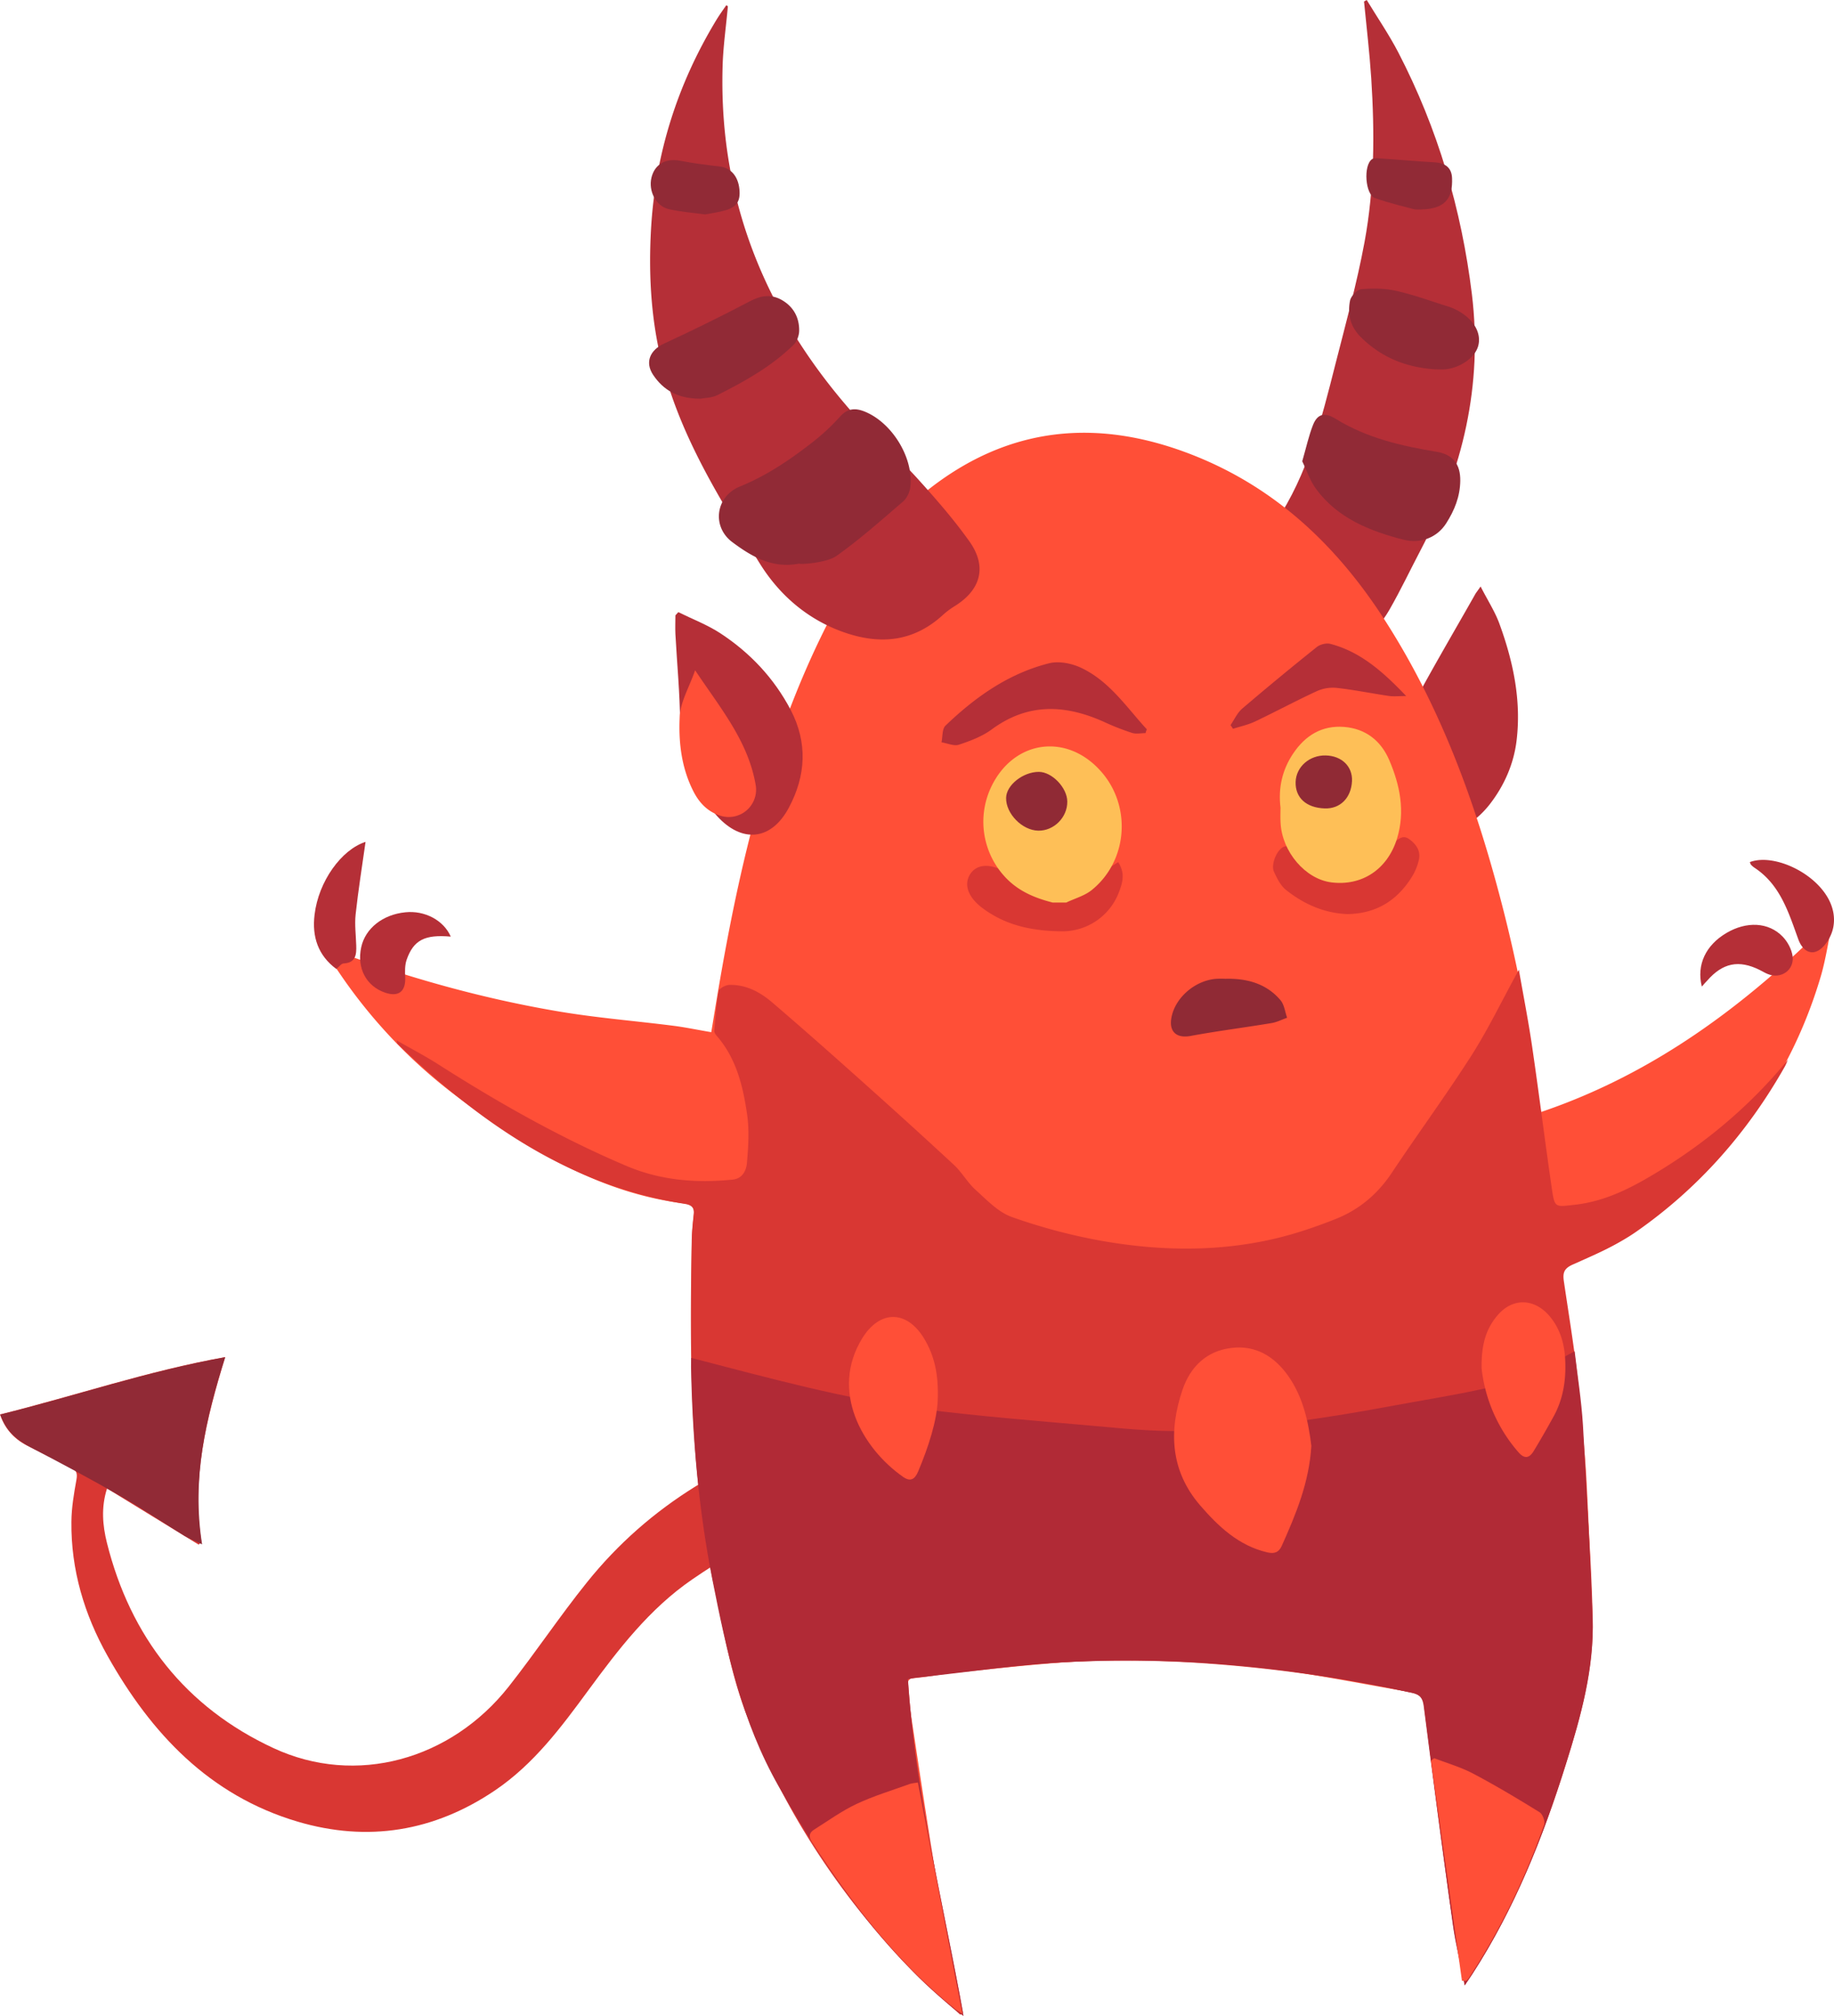 <svg xmlns="http://www.w3.org/2000/svg" viewBox="0 0 1831.27 2013"><defs><style>.cls-1{fill:#d93733;}.cls-2{fill:#912a36;}.cls-3{fill:#b52f37;}.cls-4{fill:#ff4f37;}.cls-5{fill:#b12a36;}.cls-6{fill:#febf57;}.cls-7{fill:#902a35;}</style></defs><g id="Layer_2" data-name="Layer 2"><g id="Слой_1" data-name="Слой 1"><path class="cls-1" d="M0,1412.3c74.5-18.5,146.7-43.3,224.9-57.3-19,61.9-33.8,121.7-23.8,184.6l-2.7,2.7c-30.3-18.6-60.5-37.1-91.5-56.1-6.1,18.9-4.4,37-.2,54,23.5,94.2,78.7,164.6,166.5,205.3,82.3,38.2,177,11.7,234.7-61.4,26.9-34.1,51-70.4,78.2-104.2,62.6-78,145.2-125.6,240.1-153.1,24.2-7,49.1-7,73.2,2.9,10.3,4.3,17.6,10.8,18.6,22.7,1,11.6-4.9,19.4-14.3,24.3s-19.3,9.6-29.6,12.6c-66,18.9-126.5,49-182.9,87.7-42.7,29.3-73.6,69.7-103.8,110.8-27.1,36.9-54.3,73.5-92.9,99.7-61,41.3-127.3,52.1-197.5,31.3-87.9-26.1-146.1-88-189.6-165.4-23.2-41.3-36.6-86-36.1-133.9.1-14,2.5-28.1,5-41.9,1.1-6.2.3-9.7-5.4-12.4-14-6.7-27.8-13.9-41.8-20.8C15.5,1437.9,5.5,1428.2,0,1412.3Z"/><path class="cls-2" d="M.3,1412.4c74.9-18.5,146.8-43.2,224.5-57.2-19.6,61.7-33.4,121.6-23,186.8-7.3-3.5-12.7-5.5-17.5-8.4-21.1-13-41.7-27-63.2-39.3-29.8-17.1-60.1-33.3-90.6-49.2C16.9,1437.9,6,1429,.3,1412.4Z"/><path class="cls-3" d="M1364.7,0c10.6,17.5,22.2,34.4,31.6,52.5,39.3,75.9,63,156.4,73.4,241.2,11,90.8-9,175-51,255.2-10.4,19.8-20,40.1-31.1,59.5-9.7,16.9-22.8,30.7-42.6,36.5-15.7,4.5-20.7,3-30.2-9.9-13.1-17.8-25.9-35.8-39.4-53.3-11.7-15.3-12.5-31.6-6.6-49,1.3-3.8,2.6-7.8,4.8-11.1,32.3-48,45.9-103,59.8-157.9,10.3-40.5,21.5-80.9,29.1-122,10-54,10.2-108.9,6.7-163.6-1.7-25.6-4.7-51.1-7.2-76.6C1362.9.9,1363.8.5,1364.7,0Z"/><path class="cls-3" d="M1478.4,585.6c7.2,14.1,14.5,25.3,18.9,37.5,13.7,37.6,21.9,76.4,17,116.6-2.9,23.5-12.5,45.1-27.1,63.8a93.14,93.14,0,0,1-19.3,18.3c-35.3,25-70.3,9-75.6-33.9-3.8-30.9,5.1-59,19.2-85.4,19.6-36.6,40.7-72.4,61.2-108.6C1473.5,592.3,1474.7,590.9,1478.4,585.6Z"/><path class="cls-4" d="M1461.5,1977.6c-5.1-29.1-11.1-58.1-15.1-87.3-8.8-63.1-16.7-126.4-24.6-189.6-.9-7.1-4.5-9.5-10.5-10.6-44.2-7.6-88.2-16.4-132.5-22.7a1022.86,1022.86,0,0,0-195.5-8.9c-51,2.7-101.9,9.1-152.8,14.1-8,.8-19.1.2-22.9,5s-.9,15.5.3,23.4c9.1,60,18,120.1,28,180,6.9,40.9,15.7,81.5,23.6,122.2.3,1.7.5,3.5,1.1,7.5-4.2-3-6.8-4.7-9.2-6.7-78-64.7-132.9-146.9-180.8-235-31.8-58.5-44.3-122.3-57.6-186.1-23.7-113.4-24-228.4-22.2-343.5.1-9.3,1.2-18.5,2-27.7.5-5.8-1.7-9.1-7.7-9.8-85.3-10.1-155.5-53.4-222.8-102.6A516.24,516.24,0,0,1,330.5,958.7c-2.2-3.4-4.3-6.8-7.9-12.5,5,1.2,7.6,1.5,10,2.4,73.5,27.2,148.6,48.4,225.8,61.4,38,6.4,76.5,9.4,114.7,14.3,11.7,1.5,23.3,4,37.1,6.3,2.4-14.2,4.6-28.2,7-42.2C738.4,863.7,767,741.3,824,627.2c25.4-50.8,54.5-99.1,99.4-135.5,82.4-66.7,173.1-75.2,269.8-36.5,81.6,32.7,142,90.3,189.1,163.3,55.5,86.1,90.2,180.7,116,279.2a1473.2,1473.2,0,0,1,38.1,200.7c.4,3.6,1.5,7.2,2.4,11.9,112.7-38.2,204.5-106.9,287.2-189.5,1.1.5,2.2,1.1,3.3,1.6-3.7,17.5-6.2,35.3-11.2,52.4-33,111.5-101.2,196.9-196.2,261.8-15.7,10.7-34.1,17.9-51.9,25.1-8.7,3.5-10.8,7.6-9.5,16.4,5.8,39.2,11.5,78.5,16.2,117.8,3.5,29.8,6.4,59.8,7.8,89.7,2.4,47.8,4.6,95.7,4.6,143.5,0,47.6-14.2,92.8-28.4,137.8-22.5,71.3-50.6,140.1-91.4,203.3-1.6,2.5-3.4,4.8-5.1,7.2A5.85,5.85,0,0,1,1461.5,1977.6Z"/><path class="cls-1" d="M958.8,2011.6c-15.1-13.6-30.9-26.5-45.1-41-72.9-74.3-129.5-160-167.5-256.6-16.3-41.3-23.8-86.3-33.1-130-24.4-114.1-24.5-229.9-22.4-345.8.2-8.5,1-17.1,2-25.5.9-7.3-2.6-9.6-9.2-10.7-115.1-18.2-205-81.7-286.7-159.9-.2-.2-.2-.7-.8-3.3,14.6,8.3,28.2,15.4,41.1,23.6,60.2,38.4,122,73.5,187.8,101.5,34.6,14.8,70.2,17.6,106.8,13.9,9.7-1,13.4-9.1,14.1-16.4,1.4-16.1,2.5-32.7.2-48.6-4.1-28.3-10.8-56.3-30.6-78.8-1.1-1.3-2.3-3.3-2.2-4.8,1.1-13.2,2-26.5,4.4-39.6.5-2.7,6.9-6.1,10.7-6.2,16.4-.4,30.4,7,42.4,17.2,29.9,25.6,59.4,51.7,88.7,77.9,31.3,28,62.4,56.1,93.1,84.6,8.1,7.5,13.6,17.8,21.8,25.1,11.1,10,22.4,22.1,35.9,26.9a568.34,568.34,0,0,0,88.9,23.7c56.3,10,113.1,11.4,169.3-1,22.3-4.9,44.3-12.3,65.6-20.8,23.1-9.2,41.7-24.8,55.8-46.1,26.1-39.2,54-77.2,79.4-116.9,16.9-26.5,30.5-55,47.4-85.7,4.9,27.8,9.7,52.3,13.3,77,7,47.7,12.9,95.6,19.9,143.3,2.6,17.6,3.8,16.4,22.1,14.4,32.1-3.5,58.9-17.9,85.8-34.4,48.6-29.9,91.2-66.1,127.6-110.5-1,2.3-1.9,4.6-3.1,6.8-37.3,66-86.4,121.7-148.5,165-19.3,13.4-41.4,23-63,32.6-8.9,3.9-10.4,8.2-9.2,16.6,5.5,37.4,11.8,74.8,15.4,112.4,4.5,46.5,6.8,93.2,9.7,139.9q2.55,41.1,3.7,82.3c1.6,53.6-12.9,104.2-28.9,154.5-22.5,70.9-50.4,139.5-91,202.3-2,3.1-4.1,6.1-7.7,11.5-4.3-21.7-9.1-41-11.8-60.5q-15.15-109.05-29-218.3c-1-8.1-4.1-11.4-11.8-13a1463.77,1463.77,0,0,0-214.6-29.9c-89-5.5-177.3-.4-265.2,13.1-7.6,1.2-15.3,1.9-23.7,2.9,7.4,113.6,35.1,223,55,333.6A29.08,29.08,0,0,0,958.8,2011.6Z"/><path class="cls-1" d="M1345.6,912.7c-23-.8-43.5-9.8-61.5-24.1-5.4-4.3-9-11.6-12-18.1-3.3-7.1,2.6-21.9,9.8-25,2.6-1.2,6.8,0,9.8,1.2,5,2,9.4,6.1,14.5,7.4,19.6,4.7,39.5,8,59.1.8,8.9-3.3,17.2-8.4,25.5-13.2,5.3-3,9.4-8.9,16.5-3.7s11.5,12,9.4,20.8a56.6,56.6,0,0,1-7.2,17.2C1394.8,899.3,1374.1,912.2,1345.6,912.7Z"/><path class="cls-1" d="M1116.5,860.8c7.5,11.5,4.1,21.3.6,30.5a60.41,60.41,0,0,1-57,38.6c-24.7-.3-48.7-4.1-70.3-17.3a99.94,99.94,0,0,1-10.1-6.9c-13.2-10.5-17.3-22.5-11.2-32.5,5.8-9.5,17.6-11.6,32.8-4.1,23.6,11.7,48.2,15.7,74.3,12.9,12-1.3,22-5.7,30.5-14.1C1109,865.2,1112.7,863.4,1116.5,860.8Z"/><path class="cls-5" d="M690.1,1355.8c77.8,20.1,153.9,41.3,232.3,51.3,55.2,7,110.7,11.4,166.2,16.3,31,2.7,62.2,6.2,93.1,5.3,69.4-1.9,138.1-11.9,206.4-24.6,29.9-5.6,60-10.3,89.7-16.7,33.2-7.1,63.7-21.4,94.5-38.2,2.9,24.9,6.8,49.3,8.3,73.9q5.7,96.15,9.6,192.3c1.9,50.5-11.7,98.4-26.6,145.9-23,73.5-51.4,144.6-93.4,209.7-2,3-4,6-7.7,11.5-4.3-21.9-9-41.1-11.8-60.7q-15.15-109-29.1-218.3c-1-7.9-3.6-11.4-11.6-13.2-112.2-24.6-225.7-36.6-340.5-31-51.8,2.5-103.3,10.4-154.9,15.8-2.5.3-5,1-8.1,1.6,7.4,113.2,35.1,222.6,55.6,336.3-5-3.8-8-6-10.9-8.3-73.9-61.1-126.6-138.7-173.7-221.1-36.8-64.5-52.1-135.1-66.2-206.5-13.8-70.1-19.9-141-21.3-212.3C690,1361.7,690.1,1358.4,690.1,1355.8Z"/><path class="cls-4" d="M1309.4,1443.7c-2.2,36.7-15.5,68.4-29.6,99.9-3,6.6-7.5,8-14.4,6.4-28.7-6.7-49-26-67.2-47.1-29.5-34.3-31.4-74-17.5-115.1,7.8-23,23.9-38.9,48.8-41.9,24.5-3,43.2,8.6,56.9,28.1C1301.3,1395.3,1306.5,1419.9,1309.4,1443.7Z"/><path class="cls-4" d="M961,2010.8c-4.3-2.8-6.1-3.8-7.7-5.1C895.4,1959,850.8,1900.9,810.7,1839c-3.5-5.4-2.6-9.1,2.1-12.1,14-8.8,27.6-18.7,42.5-25.7,17-8,35.3-13.5,53-19.9,2.3-.8,4.9-.9,8.2-1.5C931.2,1856.2,945.8,1931.9,961,2010.8Z"/><path class="cls-4" d="M1459.8,1977.8q-15.45-109.8-31-219.6c1.1-.9,2.1-1.8,3.2-2.7,13.2,5.1,26.9,9,39.3,15.6,22.5,11.9,44.4,25,66,38.4,3.1,1.9,5.8,9.3,4.5,12.7-19.2,54-43.9,105.4-75.5,153.4a12.56,12.56,0,0,1-2.4,2.2Z"/><path class="cls-4" d="M936.3,1398.8c-1.1,20.5-9.1,45.7-19.5,70.4-3.3,7.9-7.7,10.6-15.1,5.4-40.7-28.5-73.3-85.7-40.6-138.6,17.4-28,44.1-28.1,61.4.1C933,1353.4,937.4,1372.2,936.3,1398.8Z"/><path class="cls-4" d="M1479.4,1366.3c-.4-24.5,4.8-40.1,16.1-53.2,14.5-16.9,35.2-16.9,50.3-.6,11,12,15.8,27,16.9,42.5,1.4,20.4-1.2,40.7-11.3,59.1-6.4,11.7-13,23.2-19.9,34.6-4.4,7.3-9.3,8.4-15.5,1.1A152.77,152.77,0,0,1,1479.4,1366.3Z"/><path class="cls-6" d="M1051.2,901.2c-17.8-4.5-34.2-11.3-47.2-25.1a81,81,0,0,1-14.5-89.9c22.4-47.7,76.4-55,110.7-15,29.9,34.8,25.6,88.7-10.1,117.5-7.2,5.8-17,8.4-25.5,12.5Z"/><path class="cls-6" d="M1278.6,806.4c-2.4-19.6,1.7-37.8,12.7-54.1,12-17.9,28.6-28.2,50.7-26.5,21.6,1.7,36.9,13.8,45.2,33.2,10.7,25,16,51.1,7.8,78.1-9.5,31-35.2,47.9-65.9,43.9-25.7-3.4-48.8-30.4-50.4-59C1278.3,816.8,1278.6,811.6,1278.6,806.4Z"/><path class="cls-3" d="M1143.8,732c-4.5,0-9.3,1.1-13.4-.2a246.55,246.55,0,0,1-27.8-10.9c-38.8-17.5-76-19.3-112.2,7.3-9.6,7.1-21.5,11.6-33,15.4-4.9,1.6-11.5-1.5-17.3-2.4,1.2-5.7.5-13.3,4-16.7,29.7-28.5,62.9-52,103.3-62.2,9.8-2.5,22.6,0,32.1,4.5,28.3,13.3,45.3,39.3,65.6,61.4C1144.6,729.4,1144.2,730.7,1143.8,732Z"/><path class="cls-3" d="M1404.1,695c-7.6,0-12.6.6-17.3-.1-17.6-2.6-35-6.2-52.6-8.1a39.21,39.21,0,0,0-20.2,3.7c-20.5,9.5-40.4,20.2-60.8,29.9-6.9,3.3-14.6,4.9-22,7.3-.8-1.3-1.7-2.5-2.5-3.7,3.8-5.5,6.7-12.2,11.7-16.5q36.75-31.35,74.5-61.5c3.3-2.6,9.5-4.2,13.5-3.1C1358.6,650.8,1381,670.8,1404.1,695Z"/><path class="cls-7" d="M1223.6,977.3c21.3-.5,40.8,4.6,55,21.4,3.8,4.5,4.5,11.6,6.6,17.5-5.1,1.8-10.1,4.4-15.4,5.3-27,4.5-54.2,7.9-81.1,12.9-13.8,2.5-21.7-4.1-19-18.4,3.6-19.5,22.9-36.6,43.9-38.6A83.42,83.42,0,0,1,1223.6,977.3Z"/><path class="cls-3" d="M365,840.6c-3.4,24.3-7.3,48.3-9.9,72.4-1.1,10.2.3,20.7.6,31,.3,9.1-.4,17.4-12.7,18-2.2.1-4.3,3.2-7.2,5.5-18.2-13.5-24.4-32.1-21.7-54.2C318,880.1,340.9,848.3,365,840.6Z"/><path class="cls-3" d="M450.1,935.2c-26-2.3-37.2,3.4-44.1,23.2-1.8,5.3-1.7,11.6-1.4,17.4.6,14.1-6.5,19.9-19.9,15.4-19-6.4-28.6-24.5-24-45.5,4.1-18.8,21.6-32.6,44.1-34.8C424,908.9,443,918.8,450.1,935.2Z"/><path class="cls-3" d="M1747.2,860.8c30.1-11.4,91.1,23.2,83.4,64.8-1.4,7.7-6,16.2-11.9,21.3-9.5,8.2-18.8,2.8-23.1-9.1-9.7-26.7-18-54.6-43.9-71.5a18.07,18.07,0,0,1-3.3-2.9C1747.9,862.9,1747.8,862.1,1747.2,860.8Z"/><path class="cls-3" d="M1699.3,985.1c-5.5-21.8,4-41.4,24.5-53.5,20.1-11.9,42.2-11,56.3,3.7,4.8,5,8.8,12.4,9.8,19.2,2,14.2-11.7,23.5-24.9,18-2.7-1.1-5.3-2.7-7.9-4-20.9-10.4-37-7.1-52.5,10.7C1703.1,980.7,1701.7,982.3,1699.3,985.1Z"/><path class="cls-7" d="M1037.3,770.7c13.1,0,28.3,15.8,28.4,29.6.2,15.8-13.4,29.4-29,29.1-16-.3-32.3-16.9-32.1-32.6C1004.7,784,1021.4,770.7,1037.3,770.7Z"/><path class="cls-7" d="M1322.8,807.2c-18.5-.6-29.6-10.7-29.1-26.5.5-15.1,13.9-26.8,30.1-26.4,16,.4,26.8,11,26.2,25.5C1349.2,796.6,1338.3,807.7,1322.8,807.2Z"/><path class="cls-3" d="M726.8,6.3c-1.8,20.3-4.8,40.5-5.3,60.8C717.7,205,768.2,321.9,860.4,422.2c17.1,18.6,36.7,34.8,53.7,53.4,18.9,20.8,37.6,42.1,53.9,65,18,25.4,11.3,48.7-15.2,64.9a80.77,80.77,0,0,0-11.5,8.7c-29.2,26.6-62.2,29.8-98.4,17.2s-64.4-37-84-68.4c-38-60.9-76.5-122.1-95.8-192.3-12.7-46.1-15.7-93.2-13.1-141,4.2-75.7,26.3-145.5,65.5-210.1,3-4.9,6.4-9.6,9.7-14.4C725.7,5.5,726.2,5.9,726.8,6.3Z"/><path class="cls-3" d="M677.3,611.2c14.1,7,29,12.6,42.1,21.2,29.6,19.4,53.4,44.7,70,76.2,17.2,32.9,15.4,65.9-1.8,98-17.6,32.9-47,35.5-71.8,8-23.9-26.4-36.5-56.6-36.7-92.7-.2-29.6-3.1-59.2-4.7-88.8-.3-6.2,0-12.5,0-18.7C675.3,613.3,676.3,612.3,677.3,611.2Z"/><path class="cls-2" d="M798.1,562.7c-26.5,5.3-47.2-6.7-66.9-21.4-20.6-15.4-17-45.6,8-55.7,25.5-10.4,47.8-25.3,69.2-41.8a215.17,215.17,0,0,0,30.3-27.7c7.3-8.2,14.8-8.9,23.8-5.5,27.7,10.6,49.9,46.1,46.5,75.6-.6,5.1-3.4,11.1-7.1,14.4-21.9,18.8-43.5,38.1-67,54.7C825,562.1,798.2,563.9,798.1,562.7Z"/><path class="cls-2" d="M1300.3,460.6c4-13.9,6.5-25.5,10.8-36.4,4.6-11.4,11.9-12.6,22.6-6,30.9,19.1,65.5,27.1,100.8,32.9,16.3,2.7,23.8,12.4,23.6,28.9-.2,15.9-5.8,29.6-14.1,42.6-8.8,13.8-25.2,20.8-42.9,16.2-33.4-8.6-65.2-21.3-86.7-50.2C1308.1,480.2,1304.7,469.5,1300.3,460.6Z"/><path class="cls-2" d="M699.3,398.1c-22.2,0-36.9-8.4-47.2-23.9-8.4-12.7-2.9-24.7,10.9-31.1q43.35-20,85.6-42.2c11.3-6,21.6-7.5,32.5-1.1,11.5,6.8,17.1,17.6,16.9,30.6-.1,4.7-2.3,10.7-5.7,14-22,21.5-48.5,36.3-75.7,50C710.8,397.4,703.2,397.3,699.3,398.1Z"/><path class="cls-2" d="M1433.4,368.8c-29.2-1.9-53.8-11.7-74.4-32-10.7-10.6-13.6-22.9-11-36.5.9-4.6,7-11.1,11.2-11.5,11.5-1.1,23.6-.9,34.8,1.6,17.3,3.8,34,10,50.9,15.3a55.27,55.27,0,0,1,11.2,4.7c15.8,8.9,23.3,22.4,19.9,35-3.3,12.4-20,23.3-35.8,23.5C1437.8,368.9,1435.2,368.8,1433.4,368.8Z"/><path class="cls-4" d="M694.1,669.3c25,37.5,52.8,70.4,60.4,114.2a27.31,27.31,0,0,1-35.7,30.8c-12.4-4-20.7-12.9-26.4-24.1-12-23.5-15-49.3-13.7-74.6C679.4,700.8,688.1,686.4,694.1,669.3Z"/><path class="cls-2" d="M704,214.1c-12.5-1.7-24.4-2.6-35.9-5.2-13-2.8-20.9-18.1-17.6-31.6s14.4-19.5,28.6-16.8c13,2.5,26.2,4.2,39.4,5.7,11,1.3,18.5,9.5,19.8,22.7,1.2,11.9-2.6,17.9-14.4,21.2C717.3,212,710.3,212.9,704,214.1Z"/><path class="cls-2" d="M1412.7,209.1c-8.7-2.4-24.5-5.9-39.7-11.3-9.9-3.5-11.8-32.7-3.1-38.8,2-1.4,5.6-1,8.3-.8,18.1,1.2,36.2,2.9,54.3,3.9,10.6.6,17,5.3,17.4,15.8C1450.6,197,1444.4,210.5,1412.7,209.1Z"/></g></g></svg>